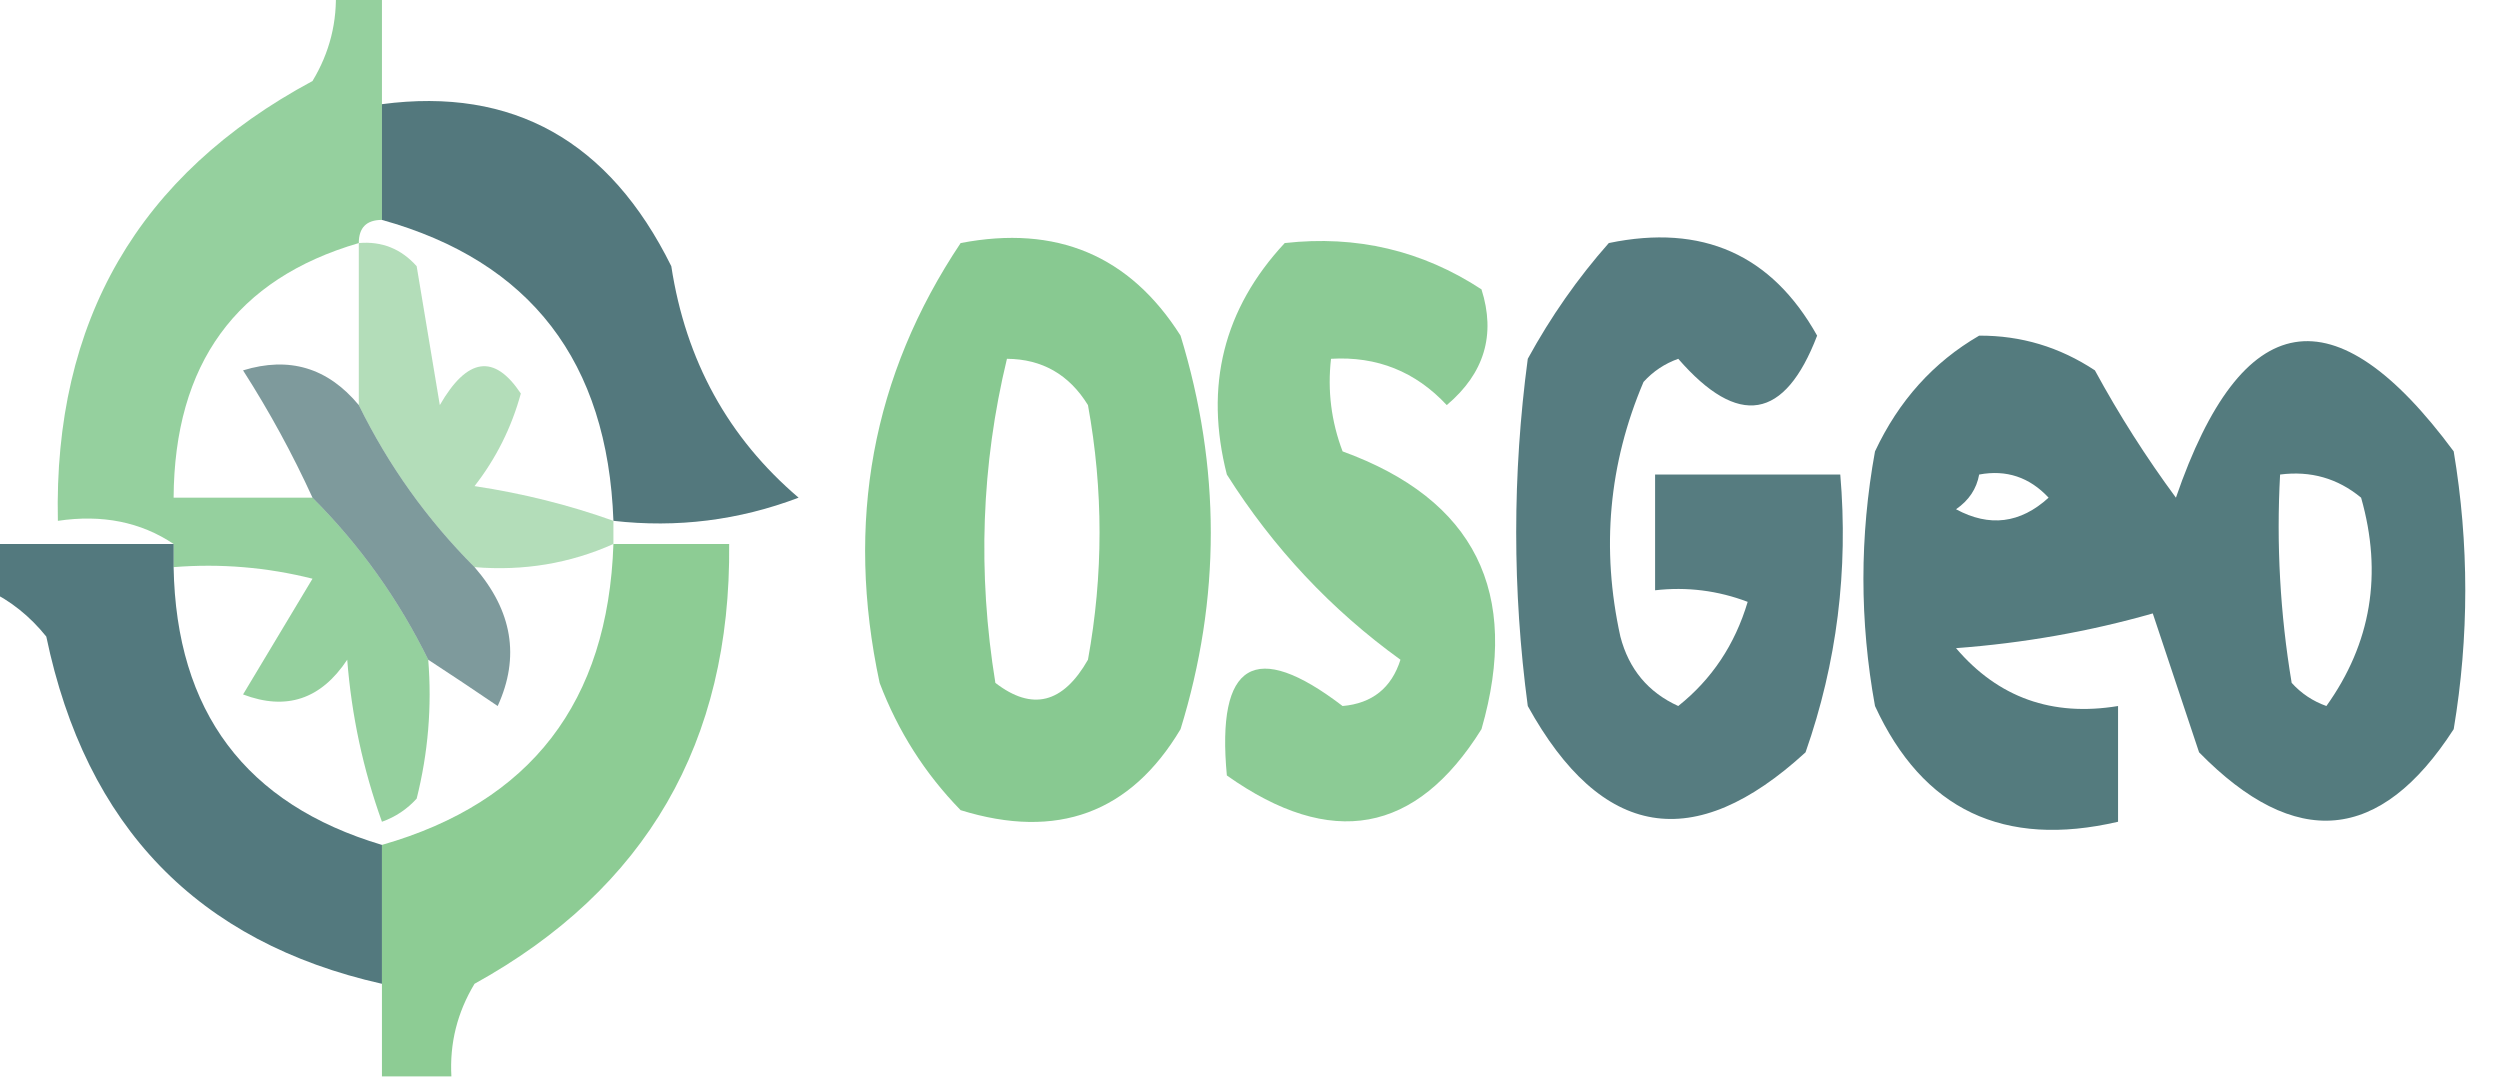 <?xml version="1.0" encoding="UTF-8"?>
<!DOCTYPE svg PUBLIC "-//W3C//DTD SVG 1.1//EN" "http://www.w3.org/Graphics/SVG/1.1/DTD/svg11.dtd">
<svg xmlns="http://www.w3.org/2000/svg" version="1.1" width="108px" height="47px" style="shape-rendering:geometricPrecision; text-rendering:geometricPrecision; image-rendering:optimizeQuality; fill-rule:evenodd; clip-rule:evenodd" xmlns:xlink="http://www.w3.org/1999/xlink">
<g><path style="opacity:0.589" fill="#4caf5a" d="M 14.5,-0.5 C 15.167,-0.5 15.833,-0.5 16.5,-0.5C 16.5,1.167 16.5,2.833 16.5,4.5C 16.5,6.167 16.5,7.833 16.5,9.5C 15.833,9.5 15.5,9.833 15.5,10.5C 10.201,12.048 7.535,15.715 7.5,21.5C 9.5,21.5 11.5,21.5 13.5,21.5C 15.547,23.55 17.214,25.883 18.5,28.5C 18.662,30.527 18.495,32.527 18,34.5C 17.586,34.957 17.086,35.291 16.5,35.5C 15.686,33.234 15.186,30.901 15,28.5C 13.867,30.211 12.367,30.711 10.5,30C 11.5,28.333 12.5,26.667 13.5,25C 11.527,24.505 9.527,24.338 7.5,24.5C 7.5,24.167 7.5,23.833 7.5,23.5C 6.081,22.549 4.415,22.215 2.5,22.5C 2.309,13.877 5.975,7.544 13.5,3.5C 14.246,2.264 14.579,0.93 14.5,-0.5 Z"/></g>
<g><path style="opacity:0.675" fill="#00383e" d="M 26.5,22.5 C 26.251,15.623 22.918,11.29 16.5,9.5C 16.5,7.833 16.5,6.167 16.5,4.5C 22.156,3.752 26.323,6.086 29,11.5C 29.624,15.575 31.457,18.908 34.5,21.5C 31.913,22.48 29.247,22.813 26.5,22.5 Z"/></g>
<g><path style="opacity:0.422" fill="#4caf5a" d="M 15.5,10.5 C 16.496,10.414 17.329,10.748 18,11.5C 18.333,13.5 18.667,15.5 19,17.5C 20.186,15.441 21.352,15.274 22.5,17C 22.097,18.473 21.43,19.806 20.5,21C 22.586,21.315 24.586,21.815 26.5,22.5C 26.5,22.833 26.5,23.167 26.5,23.5C 24.621,24.341 22.621,24.675 20.5,24.5C 18.453,22.45 16.786,20.117 15.5,17.5C 15.5,15.167 15.5,12.833 15.5,10.5 Z"/></g>
<g><path style="opacity:0.665" fill="#4daf5b" d="M 41.5,10.5 C 45.639,9.704 48.806,11.037 51,14.5C 52.742,20.189 52.742,25.856 51,31.5C 48.839,35.124 45.672,36.291 41.5,35C 39.959,33.421 38.792,31.587 38,29.5C 36.51,22.558 37.676,16.224 41.5,10.5 Z M 43.5,15.5 C 45.017,15.511 46.184,16.177 47,17.5C 47.667,21.167 47.667,24.833 47,28.5C 45.921,30.394 44.587,30.727 43,29.5C 42.227,24.748 42.393,20.081 43.5,15.5 Z"/></g>
<g><path style="opacity:0.643" fill="#4daf5b" d="M 55.5,10.5 C 58.602,10.154 61.435,10.821 64,12.5C 64.624,14.464 64.124,16.131 62.5,17.5C 61.15,16.05 59.483,15.383 57.5,15.5C 57.343,16.873 57.51,18.207 58,19.5C 63.706,21.578 65.706,25.578 64,31.5C 61.176,36.028 57.51,36.695 53,33.5C 52.544,28.604 54.211,27.604 58,30.5C 59.28,30.387 60.113,29.72 60.5,28.5C 57.506,26.338 55.006,23.672 53,20.5C 52.024,16.673 52.857,13.34 55.5,10.5 Z"/></g>
<g><path style="opacity:0.663" fill="#003a40" d="M 69.5,10.5 C 73.539,9.66 76.539,10.993 78.5,14.5C 77.1,18.154 75.1,18.488 72.5,15.5C 71.914,15.709 71.414,16.043 71,16.5C 69.496,20.039 69.163,23.705 70,27.5C 70.368,28.91 71.201,29.91 72.5,30.5C 73.951,29.345 74.951,27.845 75.5,26C 74.207,25.51 72.873,25.343 71.5,25.5C 71.5,23.833 71.5,22.167 71.5,20.5C 74.167,20.5 76.833,20.5 79.5,20.5C 79.854,24.637 79.354,28.637 78,32.5C 73.181,36.919 69.181,36.252 66,30.5C 65.333,25.5 65.333,20.5 66,15.5C 66.997,13.677 68.164,12.01 69.5,10.5 Z"/></g>
<g><path style="opacity:0.67" fill="#003a3f" d="M 85.5,14.5 C 87.308,14.491 88.975,14.991 90.5,16C 91.542,17.918 92.709,19.751 94,21.5C 96.852,13.209 100.852,12.542 106,19.5C 106.667,23.5 106.667,27.5 106,31.5C 102.829,36.414 99.163,36.748 95,32.5C 94.333,30.5 93.667,28.5 93,26.5C 90.26,27.282 87.426,27.782 84.5,28C 86.321,30.137 88.654,30.97 91.5,30.5C 91.5,32.167 91.5,33.833 91.5,35.5C 86.561,36.648 83.061,34.981 81,30.5C 80.333,26.833 80.333,23.167 81,19.5C 82.025,17.313 83.525,15.646 85.5,14.5 Z M 85.5,20.5 C 86.675,20.281 87.675,20.614 88.5,21.5C 87.277,22.614 85.944,22.78 84.5,22C 85.056,21.617 85.389,21.117 85.5,20.5 Z M 98.5,20.5 C 99.822,20.33 100.989,20.663 102,21.5C 102.936,24.792 102.436,27.792 100.5,30.5C 99.914,30.291 99.414,29.957 99,29.5C 98.502,26.518 98.335,23.518 98.5,20.5 Z"/></g>
<g><path style="opacity:0.512" fill="#043c40" d="M 15.5,17.5 C 16.786,20.117 18.453,22.45 20.5,24.5C 22.136,26.384 22.469,28.384 21.5,30.5C 20.482,29.808 19.482,29.141 18.5,28.5C 17.214,25.883 15.547,23.55 13.5,21.5C 12.639,19.614 11.639,17.78 10.5,16C 12.495,15.387 14.162,15.887 15.5,17.5 Z"/></g>
<g><path style="opacity:0.675" fill="#003940" d="M -0.5,23.5 C 2.167,23.5 4.833,23.5 7.5,23.5C 7.5,23.833 7.5,24.167 7.5,24.5C 7.612,30.744 10.612,34.744 16.5,36.5C 16.5,38.5 16.5,40.5 16.5,42.5C 8.544,40.709 3.711,35.709 2,27.5C 1.292,26.619 0.458,25.953 -0.5,25.5C -0.5,24.833 -0.5,24.167 -0.5,23.5 Z"/></g>
<g><path style="opacity:0.649" fill="#51b25c" d="M 26.5,23.5 C 28.167,23.5 29.833,23.5 31.5,23.5C 31.583,32.067 27.916,38.4 20.5,42.5C 19.754,43.736 19.421,45.069 19.5,46.5C 18.5,46.5 17.5,46.5 16.5,46.5C 16.5,45.167 16.5,43.833 16.5,42.5C 16.5,40.5 16.5,38.5 16.5,36.5C 22.935,34.659 26.268,30.326 26.5,23.5 Z"/></g>
</svg>
